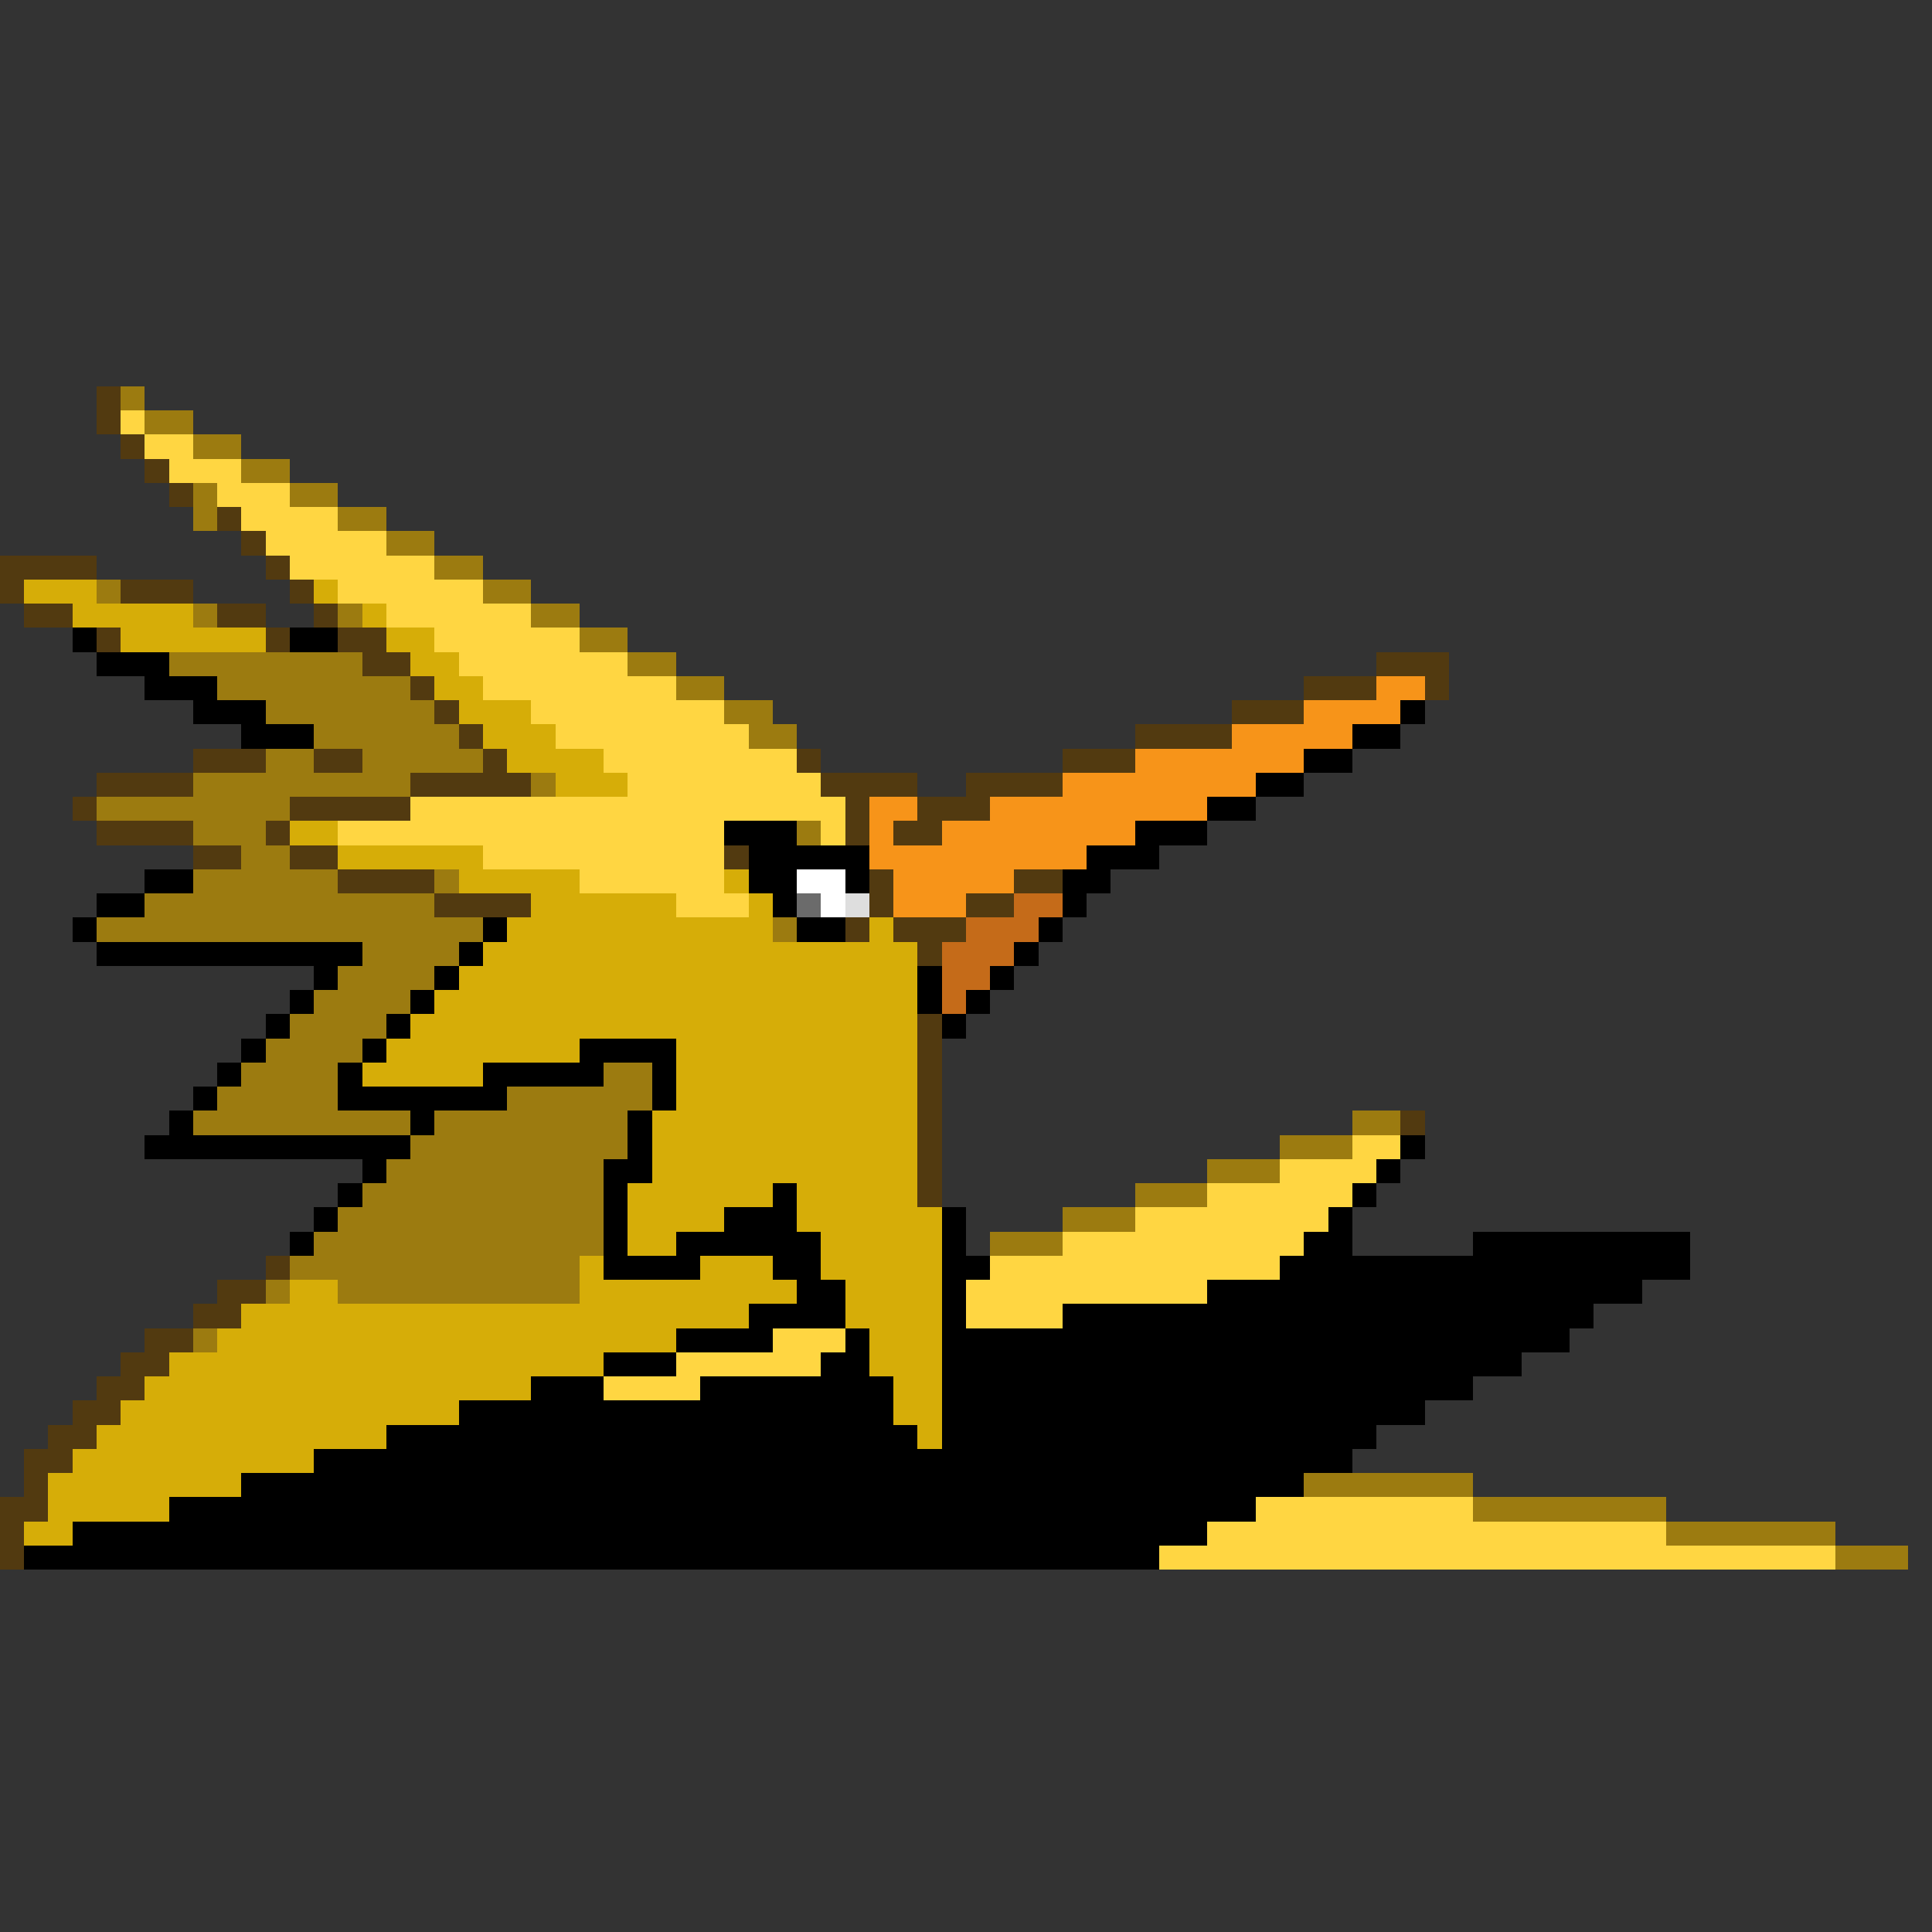<svg xmlns="http://www.w3.org/2000/svg" viewBox="0 -0.5 80 80" shape-rendering="crispEdges">
<rect x="0" y="-0.5" width="80" height="80" fill="#333333" stroke="none"/>
<path stroke="#523a10" d="M4 16h1M4 17h1M5 18h1M6 19h1M7 20h1M9 21h1M10 22h1M0 23h4M11 23h1M0 24h1M5 24h3M12 24h1M1 25h2M9 25h2M13 25h1M4 26h1M11 26h1M14 26h2M15 27h2M57 27h3M17 28h1M54 28h3M59 28h1M18 29h1M51 29h3M19 30h1M47 30h4M8 31h3M13 31h2M20 31h1M33 31h1M44 31h3M4 32h4M17 32h5M34 32h4M40 32h4M3 33h1M12 33h5M35 33h1M38 33h3M4 34h4M11 34h1M35 34h1M37 34h2M8 35h2M12 35h2M30 35h1M14 36h4M36 36h1M42 36h2M18 37h4M36 37h1M40 37h2M35 38h1M37 38h3M38 39h1M38 42h1M38 43h1M38 44h1M38 45h1M38 46h1M58 46h1M38 47h1M38 48h1M38 49h1M11 52h1M9 53h2M8 54h2M6 55h2M5 56h2M4 57h2M3 58h2M2 59h2M1 60h2M1 61h1M0 62h2M0 63h1M0 64h1" />
<path stroke="#9c7b10" d="M5 16h1M6 17h2M8 18h2M10 19h2M8 20h1M12 20h2M8 21h1M14 21h2M16 22h2M18 23h2M4 24h1M20 24h2M8 25h1M14 25h1M22 25h2M24 26h2M7 27h8M26 27h2M9 28h8M28 28h2M11 29h7M30 29h2M13 30h6M31 30h2M11 31h2M15 31h5M8 32h9M22 32h1M4 33h8M8 34h3M33 34h1M10 35h2M8 36h6M18 36h1M6 37h12M4 38h16M32 38h1M15 39h4M14 40h4M13 41h4M12 42h4M11 43h4M10 44h4M25 44h2M9 45h5M21 45h6M8 46h9M18 46h8M56 46h2M17 47h9M53 47h3M16 48h9M50 48h3M15 49h10M47 49h3M14 50h11M44 50h3M13 51h12M41 51h3M12 52h12M11 53h1M14 53h10M8 55h1M54 61h7M61 62h8M69 63h7M76 64h3" />
<path stroke="#ffd642" d="M5 17h1M6 18h2M7 19h3M9 20h3M10 21h4M11 22h5M12 23h6M14 24h6M16 25h6M18 26h6M19 27h7M20 28h8M22 29h8M23 30h8M25 31h8M26 32h8M17 33h18M14 34h16M34 34h1M20 35h10M24 36h6M28 37h3M56 47h2M53 48h4M50 49h6M47 50h8M44 51h10M41 52h12M40 53h10M40 54h4M32 55h3M28 56h6M25 57h4M52 62h9M50 63h19M48 64h28" />
<path stroke="#d6ad08" d="M1 24h3M13 24h1M3 25h5M15 25h1M5 26h6M16 26h2M17 27h2M18 28h2M19 29h3M20 30h3M21 31h4M23 32h3M12 34h2M14 35h6M19 36h5M30 36h1M22 37h6M31 37h1M21 38h11M36 38h1M20 39h18M19 40h19M18 41h20M17 42h21M16 43h8M28 43h10M15 44h5M28 44h10M28 45h10M27 46h11M27 47h11M27 48h11M26 49h6M33 49h5M26 50h4M33 50h6M26 51h2M34 51h5M24 52h1M29 52h3M34 52h5M12 53h2M24 53h9M35 53h4M10 54h21M35 54h4M9 55h19M36 55h3M7 56h18M36 56h3M6 57h16M37 57h2M5 58h14M37 58h2M4 59h12M38 59h1M3 60h10M2 61h8M2 62h5M1 63h2" />
<path stroke="#000000" d="M3 26h1M12 26h2M4 27h3M6 28h3M8 29h3M58 29h1M10 30h3M56 30h2M54 31h2M52 32h2M50 33h2M30 34h3M47 34h3M31 35h5M45 35h3M6 36h2M31 36h2M35 36h1M44 36h2M4 37h2M32 37h1M44 37h1M3 38h1M20 38h1M33 38h2M43 38h1M4 39h11M19 39h1M42 39h1M13 40h1M18 40h1M38 40h1M41 40h1M12 41h1M17 41h1M38 41h1M40 41h1M11 42h1M16 42h1M39 42h1M10 43h1M15 43h1M24 43h4M9 44h1M14 44h1M20 44h5M27 44h1M8 45h1M14 45h7M27 45h1M7 46h1M17 46h1M26 46h1M6 47h11M26 47h1M58 47h1M15 48h1M25 48h2M57 48h1M14 49h1M25 49h1M32 49h1M56 49h1M13 50h1M25 50h1M30 50h3M39 50h1M55 50h1M12 51h1M25 51h1M28 51h6M39 51h1M54 51h2M61 51h9M25 52h4M32 52h2M39 52h2M53 52h17M33 53h2M39 53h1M50 53h18M31 54h4M39 54h1M44 54h22M28 55h4M35 55h1M39 55h26M25 56h3M34 56h2M39 56h24M22 57h3M29 57h8M39 57h22M19 58h18M39 58h20M16 59h22M39 59h18M13 60h43M10 61h44M7 62h45M3 63h47M1 64h47" />
<path stroke="#f79419" d="M57 28h2M54 29h4M51 30h5M47 31h7M44 32h8M36 33h2M41 33h9M36 34h1M39 34h8M36 35h9M37 36h5M37 37h3" />
<path stroke="#ffffff" d="M33 36h2M34 37h1" />
<path stroke="#6b6b6b" d="M33 37h1" />
<path stroke="#dedede" d="M35 37h1" />
<path stroke="#c56b19" d="M42 37h2M40 38h3M39 39h3M39 40h2M39 41h1" />
</svg>